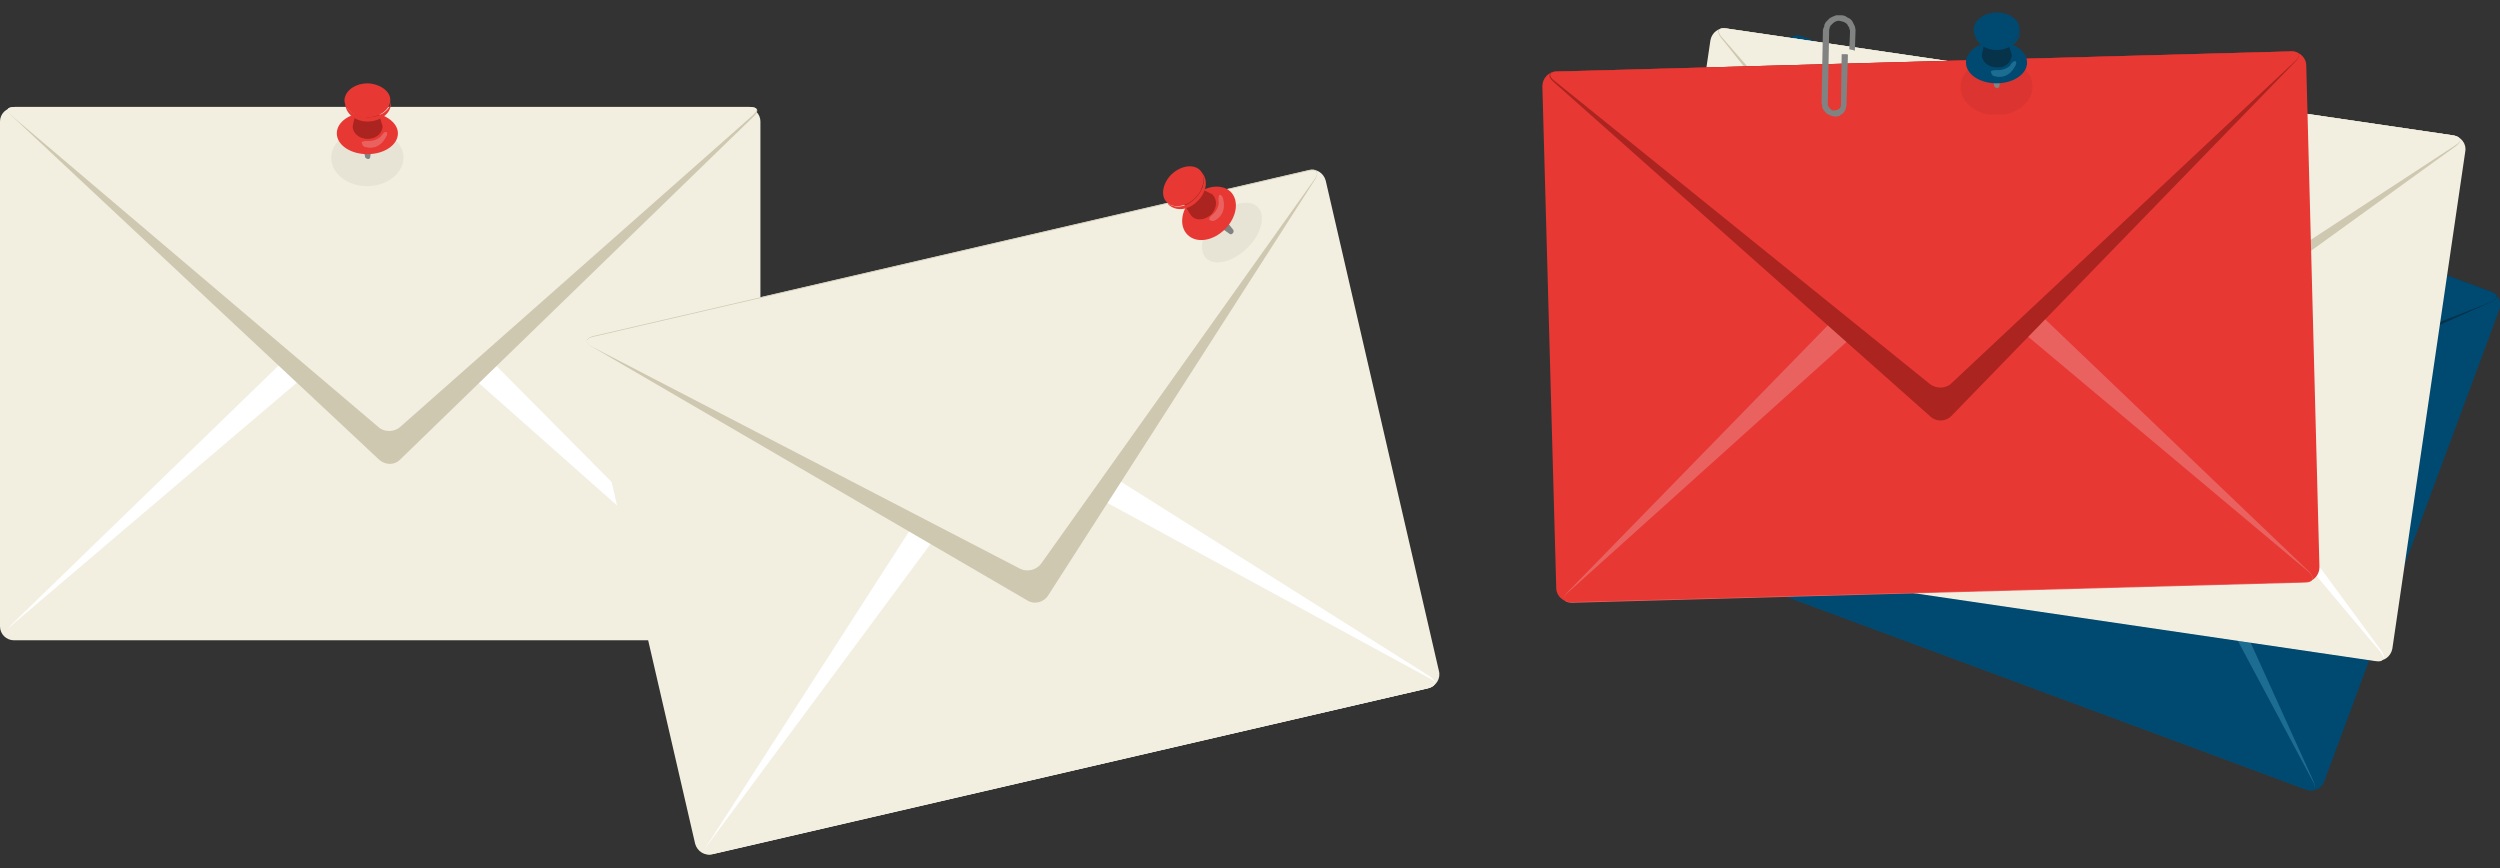 <?xml version="1.0" encoding="utf-8"?>
<!-- Generator: Adobe Illustrator 17.1.0, SVG Export Plug-In . SVG Version: 6.00 Build 0)  -->
<!DOCTYPE svg PUBLIC "-//W3C//DTD SVG 1.1//EN" "http://www.w3.org/Graphics/SVG/1.1/DTD/svg11.dtd">
<svg version="1.1" id="Layer_1" xmlns="http://www.w3.org/2000/svg" xmlns:xlink="http://www.w3.org/1999/xlink" x="0px" y="0px"
	 viewBox="0 0 360 125" enable-background="new 0 0 360 125" xml:space="preserve">
<rect x="0" y="0" width="360" height="125" fill="#333333" stroke="none"/>
<g>
	<path fill="#004971" d="M334.7,112.5c-0.4,1.1-1.6,1.6-2.6,1.2l-99.2-36.8c-1.1-0.4-1.6-1.6-1.2-2.6l25.1-67.8
		c0.4-1.1,1.6-1.6,2.6-1.2L358.7,42c1.1,0.4,1.6,1.6,1.2,2.6L334.7,112.5z"/>
	<path fill="#1D6C91" d="M303.3,46.7c-0.5-1.1-1.8-1.6-2.9-1.1L233,75.3c-1.1,0.5-1.1,1.2,0.1,1.6l98.9,36.7
		c1.1,0.4,1.6-0.1,1.1-1.2L303.3,46.7z"/>
	<path fill="#004971" d="M301.1,52.7c-0.5-1-1.8-1.5-2.9-1.1l-65.3,23.9c-1.1,0.4-1.1,1,0,1.4l99.2,36.8c1.1,0.4,1.5-0.1,1-1.1
		L301.1,52.7z"/>
	<path fill="#06334A" d="M293.7,72.4c-1,0.5-2.3,0-2.8-1L258.5,6.4c-0.5-1,0-1.5,1-1.1L358.7,42c1.1,0.4,1.1,1.1,0,1.5L293.7,72.4z"
		/>
	<path fill="#004971" d="M295.4,68.1c-1.1,0.4-2.4-0.1-2.9-1L258.5,6.3c-0.5-1-0.1-1.5,0.9-1.1L358.7,42c1.1,0.4,1.1,1,0,1.5
		L295.4,68.1z"/>
</g>
<g>
	<path fill="#F2EFE1" d="M344.5,93.4c-0.2,1.1-1.2,1.9-2.3,1.7L237.5,79.7c-1.1-0.2-1.9-1.2-1.7-2.3l10.5-71.6
		c0.2-1.1,1.2-1.9,2.3-1.7l104.7,15.4c1.1,0.2,1.9,1.2,1.7,2.3L344.5,93.4z"/>
	<path fill="#FFFFFF" d="M300.1,35.5c-0.7-1-2.1-1.2-3.1-0.5l-59.8,43.1c-1,0.7-0.8,1.4,0.4,1.6L342,95.1c1.2,0.2,1.6-0.5,0.9-1.4
		L300.1,35.5z"/>
	<path fill="#F2EFE1" d="M299.1,41.9c-0.7-0.9-2.1-1.1-3.1-0.5l-58.9,37c-1,0.6-0.8,1.2,0.3,1.4l104.7,15.4c1.1,0.2,1.4-0.4,0.7-1.3
		L299.1,41.9z"/>
	<path fill="#CEC8B1" d="M296,62.7c-0.9,0.7-2.2,0.5-2.9-0.4L247.8,5.4c-0.7-0.9-0.4-1.5,0.8-1.3l104.7,15.4
		c1.1,0.2,1.3,0.8,0.4,1.5L296,62.7z"/>
	<path fill="#F2EFE1" d="M296.7,58.1c-0.9,0.6-2.3,0.4-3.1-0.4L247.9,5.3c-0.7-0.8-0.4-1.4,0.7-1.2l104.7,15.4
		c1.1,0.2,1.3,0.8,0.3,1.4L296.7,58.1z"/>
</g>
<g>
	<path fill="#F2EFE1" d="M109.6,90.2c0,1.1-0.9,2-2,2H2c-1.1,0-2-0.9-2-2V17.5c0-1.1,0.9-2,2-2h105.5c1.1,0,2,0.9,2,2V90.2z"/>
	<path fill="#FFFFFF" d="M57.6,38.7c-0.8-0.9-2.2-0.9-3.1,0L1.7,89.9c-0.9,0.8-0.6,1.4,0.6,1.4h105.5c1.2,0,1.5-0.5,0.6-1.4
		L57.6,38.7z"/>
	<path fill="#F2EFE1" d="M57.6,45.1c-0.8-0.7-2.2-0.8-3.1,0l-52.9,45c-0.9,0.7-0.6,1.2,0.5,1.2h105.8c1.1,0,1.4-0.5,0.5-1.2
		L57.6,45.1z"/>
	<path fill="#CEC8B1" d="M57.6,66.2c-0.8,0.8-2.1,0.8-3,0l-53-49.6c-0.8-0.8-0.6-1.2,0.6-1.2h105.8c1.1,0,1.4,0.5,0.6,1.3L57.6,66.2
		z"/>
	<path fill="#F2EFE1" d="M57.6,61.5c-0.8,0.7-2.2,0.8-3.1,0L1.6,16.6c-0.9-0.7-0.6-1.2,0.5-1.2h105.8c1.1,0,1.4,0.4,0.5,1.2
		L57.6,61.5z"/>
	<g opacity="5.000310e-02">
		<g>
			<defs>
				<rect id="SVGID_1_" x="47.6" y="18.7" width="10.5" height="8.1"/>
			</defs>
			<clipPath id="SVGID_2_">
				<use xlink:href="#SVGID_1_"  overflow="visible"/>
			</clipPath>
			<path clip-path="url(#SVGID_2_)" fill="#010202" d="M58.1,22.7c0,2.2-2.3,4.1-5.2,4.1c-2.9,0-5.2-1.8-5.2-4.1
				c0-2.2,2.3-4.1,5.2-4.1C55.8,18.7,58.1,20.5,58.1,22.7"/>
		</g>
	</g>
	<path fill="#818282" d="M53,22.9c-0.1,0-0.3-0.1-0.4-0.2l-0.9-4.2l2.2-0.1l-0.6,4.3C53.2,22.9,53.1,22.9,53,22.9"/>
	<path fill="#E73833" d="M57.3,19.2c0,1.7-2,3-4.4,3c-2.4,0-4.4-1.3-4.4-3c0-1.7,2-3,4.4-3C55.3,16.2,57.3,17.6,57.3,19.2"/>
	<path fill="#AB241F" d="M55.1,18.2C55,19.4,54,20,52.9,20c-1.2,0-2.2-0.9-2.1-1.9l0.5-2.2l3.1,0L55.1,18.2z"/>
	<path fill="#E73833" d="M53,12c-1.8,0-3.3,1-3.4,2.4c0,1.3,1.4,2.5,3.2,2.5c1.8,0,3.3-1,3.4-2.4C56.3,13.2,54.8,12.1,53,12"/>
	<path fill="#E73833" d="M52.9,16.9c1.8,0,3.3-1,3.4-2.3c0,0.1,0,0.2,0,0.3c0,1.5-1.6,2.6-3.4,2.6c-1.8,0-3.2-1.2-3.2-2.7
		c0,0,0,0,0-0.1C49.8,15.9,51.2,16.8,52.9,16.9"/>
	<path fill="#EA6260" d="M54.8,19.7c0,0-0.7,0.7-2,0.6c-0.4,0-0.8,0.1-0.7,0.3c0.1,0.4,0.3,0.5,0.3,0.5s2,0.9,3.2-1.4
		c0.3-0.5,0.1-0.9-0.3-0.6C55.1,19.3,54.8,19.7,54.8,19.7"/>
</g>
<g>
	<path fill="#E73833" d="M334,81.7c0,1.1-0.9,2.1-2,2.1l-105.8,2.9c-1.1,0-2.1-0.9-2.1-2l-2-72.3c0-1.1,0.9-2.1,2-2.1L330,7.4
		c1.1,0,2.1,0.9,2.1,2L334,81.7z"/>
	<path fill="#EA6260" d="M280.3,32.4c-0.9-0.8-2.3-0.8-3.1,0.1l-51.5,52.8c-0.8,0.9-0.5,1.5,0.7,1.5l105.5-2.9
		c1.2,0,1.5-0.7,0.6-1.6L280.3,32.4z"/>
	<path fill="#E73833" d="M280.5,38.8c-0.9-0.7-2.3-0.7-3.1,0.1l-51.7,46.5c-0.8,0.8-0.6,1.3,0.5,1.3L332,83.8c1.1,0,1.3-0.6,0.5-1.4
		L280.5,38.8z"/>
	<path fill="#AB241F" d="M281,59.9c-0.8,0.8-2.1,0.9-3,0.1l-54.4-48.3c-0.8-0.7-0.6-1.4,0.5-1.4L330,7.4c1.1,0,1.4,0.6,0.6,1.4
		L281,59.9z"/>
	<path fill="#E73833" d="M281,55.2c-0.8,0.8-2.2,0.8-3.1,0.1l-54.1-43.7c-0.9-0.7-0.7-1.3,0.5-1.3L330,7.4c1.1,0,1.4,0.6,0.6,1.3
		L281,55.2z"/>
	<polygon fill-rule="evenodd" clip-rule="evenodd" fill="#818282" points="266.3,7.1 266.4,4.7 266.4,4.3 266.3,4.2 266.3,4 
		266.1,3.7 266,3.5 265.9,3.4 265.6,3.2 265.3,3.1 264.9,3 264.8,3 264.6,3 264.3,3.1 264,3.3 263.8,3.5 263.6,3.7 263.5,3.9 
		263.4,4.3 263.4,4.4 263.2,15 263.2,15.2 263.3,15.3 263.4,15.5 263.6,15.7 263.8,15.9 264,15.9 264.3,15.9 264.6,15.8 264.8,15.7 
		264.9,15.6 265,15.5 265.1,15.2 265.1,15 265.2,7.8 265.2,7.8 266,7.8 266.1,7.9 265.9,15 265.9,15.2 265.8,15.6 265.7,15.9 
		265.5,16.2 265.3,16.4 265.1,16.5 264.9,16.7 264.3,16.8 263.8,16.7 263.5,16.6 263.1,16.4 262.8,16.1 262.5,15.7 262.4,15.5 
		262.4,15.2 262.3,14.9 262.5,4.3 262.6,4 262.7,3.8 262.7,3.6 262.9,3.2 263.2,2.9 263.5,2.6 263.9,2.4 264.4,2.2 264.8,2.2 
		265.3,2.2 265.7,2.3 266,2.5 266.4,2.7 266.7,3 266.9,3.4 267.1,3.8 267.2,4.3 267.2,4.3 267.1,7.3 266.8,7.2 	"/>
	<g opacity="5.000310e-02">
		<g>
			<defs>
				<rect id="SVGID_3_" x="282.2" y="8.4" width="10.5" height="8.1"/>
			</defs>
			<clipPath id="SVGID_4_">
				<use xlink:href="#SVGID_3_"  overflow="visible"/>
			</clipPath>
			<path clip-path="url(#SVGID_4_)" fill="#010202" d="M292.7,12.5c0,2.2-2.3,4.1-5.2,4.1c-2.9,0-5.2-1.8-5.2-4.1
				c0-2.2,2.3-4.1,5.2-4.1C290.4,8.4,292.7,10.2,292.7,12.5"/>
		</g>
	</g>
	<path fill="#818282" d="M287.6,12.7c-0.1,0-0.3-0.1-0.4-0.2l-0.9-4.2l2.2-0.1l-0.6,4.3C287.8,12.6,287.7,12.7,287.6,12.7"/>
	<path fill="#004971" d="M291.9,9c0,1.7-2,3-4.4,3c-2.4,0-4.4-1.3-4.4-3c0-1.7,2-3,4.4-3C289.9,6,291.9,7.3,291.9,9"/>
	<path fill="#06334A" d="M289.7,7.9c-0.1,1.2-1,1.9-2.2,1.8c-1.2,0-2.2-0.9-2.1-1.9l0.5-2.2l3.1,0L289.7,7.9z"/>
	<path fill="#004971" d="M287.6,1.8c-1.8,0-3.3,1-3.4,2.4c0,1.3,1.4,2.5,3.2,2.5c1.8,0,3.3-1,3.4-2.4C290.9,2.9,289.4,1.8,287.6,1.8
		"/>
	<path fill="#004971" d="M287.5,6.6c1.8,0,3.3-1,3.4-2.3c0,0.1,0,0.2,0,0.3c0,1.5-1.6,2.6-3.4,2.6c-1.8,0-3.2-1.2-3.2-2.7
		c0,0,0,0,0-0.1C284.4,5.6,285.8,6.6,287.5,6.6"/>
	<path fill="#1D6C91" d="M289.4,9.5c0,0-0.7,0.7-2,0.6c-0.4,0-0.8,0.1-0.7,0.3c0.1,0.4,0.3,0.5,0.3,0.5s2,0.9,3.2-1.4
		c0.3-0.5,0.1-0.9-0.3-0.6C289.7,9,289.4,9.5,289.4,9.5"/>
</g>
<g>
	<path fill="#F2EFE1" d="M207.2,96.6c0.3,1.1-0.4,2.2-1.5,2.5l-103.1,23.9c-1.1,0.3-2.2-0.4-2.5-1.5L83.8,50.9
		c-0.3-1.1,0.4-2.2,1.5-2.5l103.1-23.9c1.1-0.3,2.2,0.4,2.5,1.5L207.2,96.6z"/>
	<path fill="#FFFFFF" d="M144.8,58.9c-1-0.6-2.4-0.3-3,0.7l-39.9,62c-0.7,1-0.2,1.6,0.9,1.3l102.8-23.8c1.2-0.3,1.3-1,0.3-1.7
		L144.8,58.9z"/>
	<path fill="#F2EFE1" d="M146.2,65.2c-1-0.5-2.3-0.2-3,0.7l-41.4,55.9c-0.7,0.9-0.3,1.4,0.8,1.2l103.1-23.9c1.1-0.3,1.2-0.9,0.2-1.4
		L146.2,65.2z"/>
	<path fill="#CEC8B1" d="M150.9,85.8c-0.6,0.9-1.9,1.3-2.9,0.7L85.2,49.9c-1-0.6-0.9-1.2,0.2-1.5l103.1-23.9
		c1.1-0.3,1.5,0.3,0.9,1.3L150.9,85.8z"/>
	<path fill="#F2EFE1" d="M149.9,81.2c-0.7,0.9-2,1.2-3,0.7l-61.7-32c-1-0.5-0.9-1.2,0.2-1.4l103.1-23.9c1.1-0.3,1.5,0.3,0.8,1.2
		L149.9,81.2z"/>
	<g opacity="5.000310e-02">
		<g>
			<defs>
				<rect id="SVGID_5_" x="173.1" y="29.2" width="8.6" height="8.6"/>
			</defs>
			<clipPath id="SVGID_6_">
				<use xlink:href="#SVGID_5_"  overflow="visible"/>
			</clipPath>
			<path clip-path="url(#SVGID_6_)" fill="#010202" d="M181.1,29.8c1.2,1.2,0.6,3.9-1.5,5.9c-2,2-4.7,2.7-5.9,1.5
				c-1.2-1.2-0.6-3.9,1.5-5.9C177.2,29.2,179.9,28.6,181.1,29.8"/>
		</g>
	</g>
	<path fill="#818282" d="M177.5,33.6c-0.1,0.1-0.2,0.2-0.4,0.1l-4.4-3.1l1.5-1.7l3.4,4.2C177.7,33.4,177.6,33.5,177.5,33.6"/>
	<path fill="#E73833" d="M177.2,27.6c1.3,1.3,0.9,3.7-0.8,5.4c-1.7,1.7-4.1,2.1-5.4,0.8c-1.3-1.3-0.9-3.7,0.8-5.4
		C173.5,26.7,175.9,26.4,177.2,27.6"/>
	<path fill="#AB241F" d="M174.6,28c0.8,0.9,0.6,2-0.2,2.9c-0.9,0.8-2.2,1-2.9,0.1l-1.2-1.9l2.1-2.2L174.6,28z"/>
	<path fill="#E73833" d="M168.7,25.1c-1.3,1.3-1.6,3.1-0.7,4c0.9,1,2.8,0.7,4.1-0.6c1.3-1.3,1.6-3.1,0.7-4
		C171.9,23.6,170.1,23.8,168.7,25.1"/>
	<path fill="#E73833" d="M172.1,28.6c1.3-1.3,1.6-3,0.7-4c0.1,0.1,0.1,0.1,0.2,0.2c1.1,1.1,0.7,3-0.6,4.2c-1.3,1.3-3.1,1.5-4.2,0.4
		c0,0,0,0,0-0.1C169.3,30.1,170.9,29.8,172.1,28.6"/>
	<path fill="#EA6260" d="M175.5,29.2c0,0,0,1-1,1.8c-0.3,0.2-0.5,0.6-0.3,0.7c0.4,0.2,0.6,0.1,0.6,0.1s2-0.7,1.3-3.3
		c-0.2-0.5-0.6-0.6-0.6-0.2C175.4,28.7,175.5,29.2,175.5,29.2"/>
</g>
</svg>
